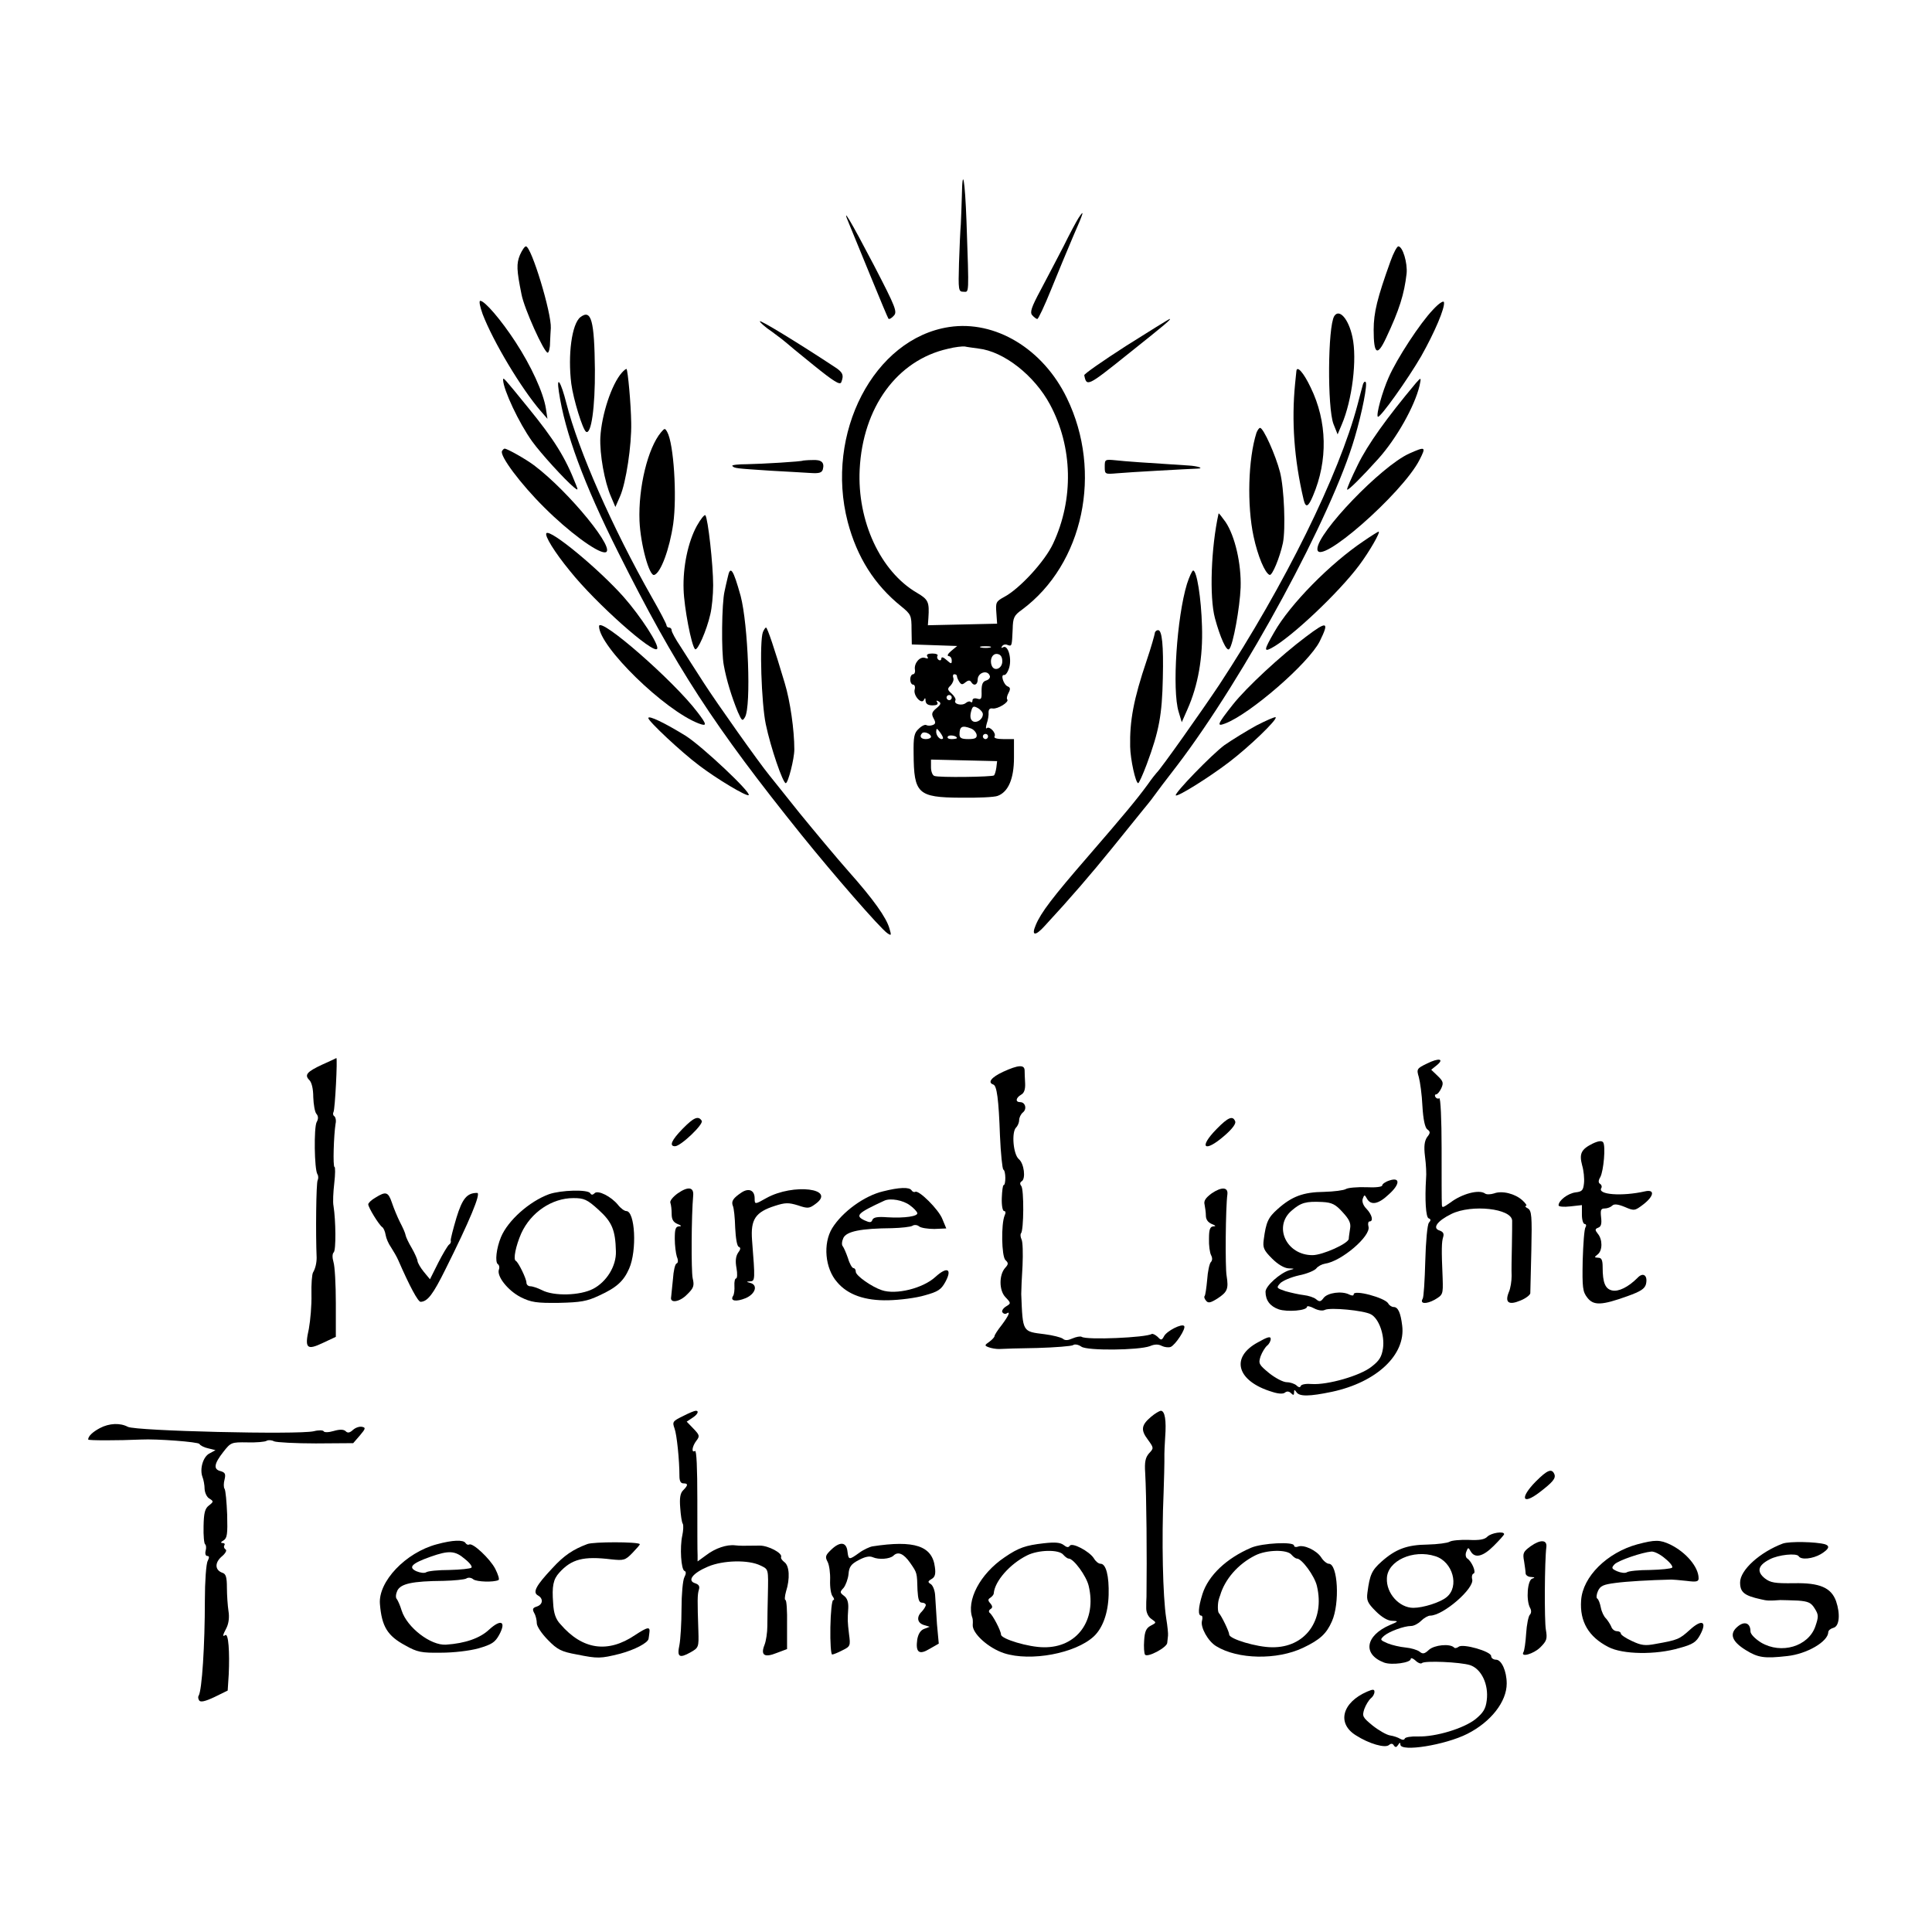 <?xml version="1.0" standalone="no"?>
<!DOCTYPE svg PUBLIC "-//W3C//DTD SVG 20010904//EN"
 "http://www.w3.org/TR/2001/REC-SVG-20010904/DTD/svg10.dtd">
<svg version="1.0" xmlns="http://www.w3.org/2000/svg"
 width="745pt" height="745pt" viewBox="0 0 745 745"
 preserveAspectRatio="xMidYMid meet">
<g transform="translate(0,745) scale(0.1,-0.1)"
fill="#000000" stroke="none">
<path d="M3709 6694 c-1 -38 -3 -87 -4 -109 -2 -22 -5 -89 -7 -150 -3 -104 -2
-110 17 -110 22 0 22 -21 12 269 -6 165 -16 219 -18 100z"/>
<path d="M4158 6608 c-8 -13 -34 -61 -57 -108 -24 -47 -64 -122 -88 -168 -36
-67 -42 -86 -33 -97 7 -8 16 -15 20 -15 4 0 28 51 53 113 25 61 63 154 85 205
41 93 46 110 20 70z"/>
<path d="M3275 6585 c9 -22 46 -112 82 -200 36 -88 67 -162 69 -164 3 -3 12 2
20 11 15 15 9 31 -76 195 -91 174 -129 238 -95 158z"/>
<path d="M2005 6467 c-14 -34 -13 -58 6 -152 10 -54 87 -225 101 -225 4 0 9
17 9 38 1 20 2 46 3 57 3 58 -75 315 -96 315 -5 0 -15 -15 -23 -33z"/>
<path d="M5362 6443 c-51 -142 -65 -198 -65 -265 0 -95 14 -104 48 -31 51 108
70 169 79 248 4 41 -15 105 -32 105 -5 0 -19 -26 -30 -57z"/>
<path d="M5526 6256 c-50 -52 -139 -188 -171 -261 -25 -56 -49 -144 -42 -152
8 -7 116 145 167 233 52 92 93 188 88 209 -2 7 -21 -6 -42 -29z"/>
<path d="M1861 6239 c41 -107 149 -287 224 -374 l26 -30 -6 40 c-10 62 -57
164 -117 256 -56 86 -119 159 -136 159 -6 0 -1 -23 9 -51z"/>
<path d="M2238 6227 c-33 -26 -49 -145 -35 -257 8 -60 44 -177 57 -185 20 -12
35 95 34 240 -2 190 -14 234 -56 202z"/>
<path d="M5145 6231 c-25 -41 -27 -353 -3 -416 l16 -40 16 38 c40 93 60 252
41 338 -15 70 -51 110 -70 80z"/>
<path d="M2930 6211 c0 -4 21 -23 48 -41 26 -19 49 -37 52 -40 3 -3 51 -43
107 -88 78 -63 102 -78 107 -66 11 28 6 39 -27 60 -138 91 -287 182 -287 175z"/>
<path d="M4342 6116 c-90 -58 -162 -108 -161 -113 9 -45 13 -43 164 78 152
121 173 139 165 139 -3 -1 -78 -47 -168 -104z"/>
<path d="M3660 6189 c-290 -44 -480 -410 -391 -752 36 -136 103 -242 206 -325
38 -31 40 -35 40 -90 l1 -57 88 -3 87 -3 -23 -19 c-13 -11 -17 -19 -10 -20 6
0 12 -7 12 -17 0 -14 -2 -14 -20 2 -12 11 -20 13 -20 6 0 -7 -5 -9 -10 -6 -6
4 -8 11 -5 16 4 5 -6 9 -20 9 -17 0 -24 -4 -19 -12 5 -7 2 -9 -9 -5 -19 7 -43
-20 -39 -45 2 -10 -2 -18 -7 -18 -6 0 -11 -9 -11 -20 0 -11 5 -20 11 -20 6 0
9 -9 6 -19 -6 -24 28 -60 36 -39 4 8 6 7 6 -4 1 -12 9 -18 27 -18 16 0 23 4
18 12 -5 7 -3 8 6 3 10 -6 8 -12 -9 -26 -18 -15 -20 -22 -11 -39 9 -16 8 -22
-4 -26 -8 -3 -19 -3 -24 0 -5 3 -18 -3 -29 -14 -18 -16 -21 -31 -20 -97 1
-153 16 -168 181 -169 66 -1 131 2 143 7 41 15 63 66 63 147 l0 72 -41 0 c-24
0 -38 4 -34 10 8 13 -20 42 -30 32 -4 -4 -4 4 0 18 5 14 8 33 7 43 0 12 5 17
16 15 19 -3 65 25 56 35 -3 3 -1 14 5 25 8 15 7 21 -3 25 -16 6 -29 47 -14 44
6 -1 15 12 20 30 10 37 -6 88 -24 77 -7 -4 -8 -3 -4 4 4 6 13 9 21 5 17 -6 17
-6 20 61 1 44 5 53 36 75 237 176 312 530 173 816 -92 190 -276 301 -454 274z
m113 -83 c98 -11 216 -104 276 -216 88 -164 92 -365 12 -536 -32 -69 -130
-175 -189 -206 -31 -17 -33 -21 -30 -60 l3 -43 -133 -3 -134 -3 2 28 c4 62 0
71 -44 97 -141 82 -231 277 -221 476 12 239 144 421 340 465 27 7 57 10 65 9
8 -2 32 -5 53 -8z m45 -1153 c-10 -2 -26 -2 -35 0 -10 3 -2 5 17 5 19 0 27 -2
18 -5z m47 -53 c0 -29 -32 -41 -41 -16 -9 24 4 48 23 44 12 -2 18 -12 18 -28z
m-48 -57 c2 -6 -4 -14 -14 -17 -14 -4 -18 -15 -18 -41 1 -30 -1 -34 -17 -29
-11 3 -18 0 -18 -7 0 -7 -3 -9 -7 -6 -3 4 -12 2 -19 -4 -15 -12 -48 -4 -40 10
3 4 -3 16 -14 26 -17 15 -18 19 -4 32 8 9 13 22 10 29 -3 8 -1 14 4 14 6 0 10
-3 10 -7 0 -5 4 -14 9 -22 8 -12 12 -12 24 -2 10 8 17 9 22 1 10 -17 25 -11
25 9 0 28 39 40 47 14z m-147 -83 c0 -5 -4 -10 -10 -10 -5 0 -10 5 -10 10 0 6
5 10 10 10 6 0 10 -4 10 -10z m120 -64 c0 -20 -24 -36 -39 -27 -9 6 -11 18 -7
35 6 23 9 25 26 16 11 -6 20 -17 20 -24z m-46 -55 c11 -4 20 -15 22 -24 2 -13
-6 -17 -32 -17 -26 0 -34 4 -34 18 0 31 10 36 44 23z m-108 -39 c-9 -8 -26 10
-26 26 1 15 2 15 15 -2 8 -11 13 -21 11 -24z m-46 7 c0 -5 -9 -9 -20 -9 -19 0
-26 11 -14 23 8 8 34 -3 34 -14z m100 -5 c0 -2 -9 -4 -21 -4 -11 0 -18 4 -14
10 5 8 35 3 35 -6z m120 6 c0 -5 -4 -10 -10 -10 -5 0 -10 5 -10 10 0 6 5 10
10 10 6 0 10 -4 10 -10z m32 -120 c-2 -14 -6 -27 -9 -30 -6 -6 -214 -9 -230
-2 -7 2 -13 17 -13 33 l0 30 128 -3 127 -3 -3 -25z"/>
<path d="M2398 6013 c-40 -45 -78 -162 -83 -249 -3 -65 16 -172 41 -229 l17
-40 18 41 c23 52 45 198 43 284 -1 73 -13 202 -18 207 -1 2 -10 -5 -18 -14z"/>
<path d="M4999 6019 c-1 -8 -3 -30 -5 -49 -14 -143 -4 -290 33 -447 8 -33 18
-28 36 15 58 136 55 287 -9 418 -27 57 -53 86 -55 63z"/>
<path d="M1940 5985 c1 -38 61 -166 112 -237 33 -46 127 -149 161 -177 16 -13
17 -12 8 10 -41 105 -83 173 -186 299 -92 113 -95 117 -95 105z"/>
<path d="M5460 5973 c-113 -135 -186 -237 -224 -315 -25 -51 -44 -94 -41 -96
4 -4 58 50 120 119 70 78 140 202 159 282 7 32 6 33 -14 10z"/>
<path d="M2155 5940 c23 -157 97 -357 229 -620 222 -444 370 -671 707 -1090
125 -155 301 -357 330 -378 16 -11 17 -10 9 17 -12 43 -62 113 -158 221 -46
52 -131 154 -189 225 -57 72 -110 137 -116 145 -41 50 -203 279 -252 355 -32
50 -73 113 -91 142 -19 28 -34 56 -34 62 0 6 -4 11 -10 11 -5 0 -10 4 -10 9 0
5 -25 53 -56 107 -153 270 -283 565 -330 749 -21 83 -39 111 -29 45z"/>
<path d="M5256 5969 c-2 -8 -12 -43 -21 -79 -71 -270 -282 -698 -533 -1080
-68 -102 -227 -327 -242 -340 -3 -3 -19 -23 -35 -46 -41 -56 -89 -114 -230
-277 -137 -158 -181 -216 -201 -264 -18 -42 -2 -44 34 -4 100 108 179 200 260
300 52 64 105 130 118 146 14 17 33 40 42 53 9 13 50 67 91 120 260 341 598
965 685 1265 29 98 50 207 42 214 -3 3 -7 0 -10 -8z"/>
<path d="M2549 5783 c-51 -61 -88 -213 -83 -342 4 -91 38 -215 57 -208 25 8
59 100 73 197 15 107 2 309 -23 354 -9 16 -10 15 -24 -1z"/>
<path d="M4845 5781 c-32 -101 -37 -279 -11 -400 16 -75 44 -142 62 -148 10
-3 39 67 51 123 11 54 5 210 -11 273 -17 66 -64 171 -77 171 -4 0 -10 -9 -14
-19z"/>
<path d="M1936 5711 c-11 -17 72 -128 163 -218 92 -92 201 -173 233 -173 53 0
-137 234 -273 336 -32 24 -103 64 -113 64 -3 0 -7 -4 -10 -9z"/>
<path d="M5434 5701 c-108 -49 -354 -305 -354 -368 0 -73 328 214 394 344 26
51 23 52 -40 24z"/>
<path d="M3097 5674 c-5 -4 -160 -13 -216 -14 -35 0 -61 -3 -57 -7 9 -9 11 -9
146 -18 63 -3 134 -8 157 -9 32 -2 42 1 46 14 7 27 -5 38 -41 36 -19 0 -34 -2
-35 -2z"/>
<path d="M4260 5650 c0 -29 1 -29 48 -25 42 4 278 17 310 18 27 1 0 10 -35 12
-174 11 -244 16 -280 20 -42 4 -43 4 -43 -25z"/>
<path d="M2687 5422 c-34 -62 -54 -158 -51 -245 2 -69 30 -216 44 -230 9 -10
45 72 59 134 6 24 11 75 11 112 0 79 -20 258 -30 270 -3 4 -18 -14 -33 -41z"/>
<path d="M4699 5470 c-29 -131 -36 -322 -14 -404 20 -74 45 -130 55 -119 15
15 41 161 44 237 3 93 -22 199 -58 253 -15 21 -26 35 -27 33z"/>
<path d="M2107 5394 c-8 -9 31 -73 91 -146 99 -124 322 -322 336 -300 9 14
-63 125 -129 200 -95 107 -282 262 -298 246z"/>
<path d="M5259 5364 c-130 -87 -285 -245 -345 -351 -40 -69 -41 -78 -11 -62
75 40 258 212 338 319 39 52 84 130 75 130 -2 0 -28 -16 -57 -36z"/>
<path d="M2806 5223 c-4 -16 -9 -39 -12 -53 -11 -46 -13 -234 -3 -285 10 -56
30 -121 54 -180 16 -36 18 -37 28 -20 24 43 12 356 -17 467 -29 104 -40 120
-50 71z"/>
<path d="M4577 5198 c-39 -128 -58 -409 -32 -493 l12 -40 22 50 c41 92 60 200
56 320 -3 109 -20 215 -34 215 -4 0 -15 -24 -24 -52z"/>
<path d="M2310 5035 c0 -78 253 -325 385 -375 32 -12 31 -4 -5 43 -91 121
-380 373 -380 332z"/>
<path d="M5035 4994 c-96 -72 -228 -194 -281 -261 -60 -76 -64 -86 -30 -73 96
36 323 233 365 317 38 77 29 80 -54 17z"/>
<path d="M2942 5013 c-14 -35 -6 -276 11 -356 19 -91 66 -227 77 -227 9 0 33
94 33 130 0 75 -16 187 -37 256 -39 131 -67 214 -72 214 -3 0 -8 -8 -12 -17z"/>
<path d="M4453 5008 c-1 -7 -14 -54 -31 -104 -51 -151 -66 -233 -64 -333 1
-50 21 -141 31 -141 3 0 18 33 33 73 48 129 59 191 62 332 3 126 -3 185 -18
185 -7 0 -13 -6 -13 -12z"/>
<path d="M2500 4681 c0 -12 127 -131 195 -182 68 -52 185 -122 192 -115 10 10
-178 187 -242 228 -81 50 -145 81 -145 69z"/>
<path d="M4844 4652 c-38 -21 -93 -55 -122 -75 -50 -37 -195 -187 -188 -194 6
-7 125 67 204 127 79 60 189 166 181 174 -2 3 -36 -12 -75 -32z"/>
<path d="M1243 3345 c-60 -28 -70 -40 -50 -60 9 -9 15 -34 15 -66 1 -28 6 -57
12 -64 8 -9 8 -20 1 -32 -11 -21 -9 -182 3 -201 4 -6 4 -17 1 -23 -6 -8 -8
-208 -4 -299 0 -20 -5 -42 -14 -57 -4 -7 -7 -45 -6 -85 1 -40 -4 -99 -10 -132
-17 -76 -8 -84 55 -54 l49 23 0 130 c0 72 -4 143 -9 158 -5 18 -5 32 1 38 9 9
8 122 -1 179 -3 14 -1 53 3 88 4 34 4 62 1 62 -7 0 -3 123 4 167 3 12 0 25 -5
29 -5 3 -6 10 -3 16 6 10 16 209 11 208 -1 -1 -25 -12 -54 -25z"/>
<path d="M5503 3349 c-40 -19 -41 -22 -32 -52 5 -18 12 -68 14 -112 3 -52 10
-84 19 -90 12 -9 12 -14 -1 -30 -10 -15 -13 -35 -8 -75 4 -30 6 -68 4 -85 -5
-81 -1 -149 10 -153 9 -3 9 -8 1 -17 -6 -7 -12 -72 -14 -148 -2 -74 -6 -140
-10 -145 -12 -20 13 -22 46 -4 32 19 33 20 31 83 -5 112 -4 140 2 159 4 13 0
20 -14 25 -29 9 -9 37 46 64 78 38 232 21 234 -26 0 -10 0 -54 -1 -98 -1 -44
-2 -96 -1 -115 0 -19 -4 -48 -11 -63 -16 -40 0 -51 45 -32 20 8 37 21 38 28 0
6 2 81 4 165 3 133 1 153 -13 162 -10 5 -13 10 -8 10 6 0 -1 10 -13 21 -28 26
-79 39 -110 27 -13 -4 -29 -5 -35 0 -23 16 -88 -1 -133 -35 -30 -21 -33 -22
-33 -6 -1 10 -1 107 -1 216 0 109 -4 195 -9 192 -5 -3 -11 -1 -15 5 -3 5 -2
10 3 10 5 0 14 11 20 24 9 20 7 27 -14 47 l-25 24 21 17 c31 25 9 30 -37 7z"/>
<path d="M3868 3317 c-45 -21 -61 -41 -38 -49 14 -4 21 -56 26 -198 3 -68 9
-127 13 -130 10 -5 10 -60 1 -60 -3 0 -6 -22 -7 -50 -1 -28 3 -50 9 -50 6 0 7
-7 2 -17 -14 -33 -12 -157 3 -172 12 -11 12 -16 -1 -30 -24 -27 -24 -87 1
-113 22 -23 22 -24 2 -36 -11 -7 -17 -17 -14 -22 4 -6 11 -8 16 -5 17 11 9 -8
-18 -44 -16 -20 -28 -39 -28 -43 0 -4 -9 -14 -20 -22 -19 -13 -19 -15 -3 -21
10 -4 28 -7 40 -7 13 1 79 3 148 4 69 2 131 7 138 11 6 5 21 2 32 -6 23 -16
219 -14 264 2 18 8 33 8 46 1 10 -5 26 -7 34 -4 18 7 61 72 52 81 -9 10 -66
-19 -77 -39 -9 -17 -12 -17 -25 -3 -9 8 -19 13 -23 11 -22 -14 -251 -24 -270
-11 -5 3 -21 0 -35 -6 -18 -8 -29 -9 -38 -1 -7 5 -38 13 -69 17 -87 11 -85 6
-91 155 0 14 2 63 5 110 2 47 1 92 -4 101 -4 9 -5 19 -2 23 11 11 12 170 1
183 -6 7 -5 14 2 18 16 10 9 68 -11 85 -22 18 -29 104 -11 122 7 7 12 20 12
29 0 9 6 22 14 29 17 13 10 40 -10 40 -20 0 -17 17 4 29 11 6 16 20 15 43 -1
18 -2 41 -2 51 -1 22 -24 21 -83 -6z"/>
<path d="M2632 3097 c-42 -43 -53 -67 -29 -67 22 0 111 85 103 98 -13 21 -31
13 -74 -31z"/>
<path d="M4692 3097 c-72 -73 -48 -94 30 -26 29 25 45 46 41 55 -9 23 -27 16
-71 -29z"/>
<path d="M6141 3040 c-44 -22 -52 -39 -40 -84 6 -20 9 -51 7 -69 -3 -27 -7
-32 -33 -35 -29 -4 -65 -31 -65 -50 0 -5 20 -7 45 -4 l45 5 0 -37 c0 -20 5
-36 11 -36 5 0 7 -6 3 -12 -5 -7 -9 -65 -11 -129 -2 -105 0 -120 18 -143 24
-31 55 -30 155 6 50 18 66 28 71 46 8 34 -11 48 -33 24 -35 -35 -73 -54 -98
-48 -26 6 -36 30 -36 89 0 28 -4 37 -17 37 -16 1 -16 2 -2 13 19 15 19 58 0
80 -11 14 -11 18 2 23 11 4 14 15 11 40 -3 28 -1 34 14 34 10 0 23 5 29 11 7
7 21 6 48 -5 37 -16 39 -15 71 9 43 33 46 60 7 51 -88 -20 -185 -13 -168 13 3
5 1 12 -5 16 -7 4 -7 13 1 26 13 25 21 120 11 134 -5 7 -18 6 -41 -5z"/>
<path d="M5358 2898 c-16 -5 -28 -14 -28 -19 0 -6 -27 -9 -62 -7 -35 1 -70 -2
-78 -7 -8 -5 -46 -10 -85 -11 -79 -1 -123 -17 -178 -66 -37 -33 -45 -50 -54
-119 -4 -30 0 -40 32 -72 23 -23 47 -37 64 -38 24 -1 25 -1 3 -7 -36 -11 -92
-61 -92 -83 0 -33 17 -56 51 -68 33 -11 109 -5 109 10 0 4 12 2 27 -6 15 -8
33 -11 42 -6 21 10 149 -2 177 -17 31 -16 54 -80 47 -131 -5 -33 -14 -48 -44
-71 -43 -35 -170 -71 -230 -67 -21 2 -40 -1 -43 -7 -2 -7 -8 -7 -17 2 -7 6
-24 12 -37 12 -14 0 -44 16 -68 35 -40 33 -42 37 -33 65 6 16 17 34 25 41 8 6
14 18 14 26 0 11 -12 8 -49 -13 -108 -58 -82 -150 54 -191 24 -8 43 -9 50 -3
7 6 16 5 23 -2 9 -9 12 -9 12 2 0 12 2 12 9 2 11 -18 51 -17 137 1 173 37 285
143 271 255 -6 50 -16 72 -33 72 -7 0 -17 6 -21 14 -13 22 -133 54 -133 35 0
-6 -7 -6 -17 -1 -29 15 -84 7 -99 -13 -11 -15 -16 -16 -29 -5 -8 7 -30 14 -48
16 -17 2 -49 9 -70 15 -35 12 -36 13 -21 30 9 10 42 24 73 31 31 6 61 19 67
27 6 8 21 16 33 18 64 9 178 107 168 143 -3 11 -1 20 4 20 16 0 10 26 -12 49
-13 13 -18 29 -14 39 6 16 7 16 16 0 15 -27 44 -22 84 16 44 39 45 68 3 54z
m-181 -122 c26 -28 33 -43 29 -64 -2 -15 -5 -32 -5 -39 -1 -18 -101 -63 -140
-63 -101 0 -152 111 -80 172 36 31 55 36 118 33 37 -2 51 -9 78 -39z"/>
<path d="M2613 2848 c-18 -13 -31 -29 -28 -36 3 -8 5 -27 5 -43 0 -21 6 -32
23 -39 15 -6 17 -9 5 -9 -13 -1 -16 -11 -16 -48 0 -25 4 -56 8 -69 6 -14 5
-24 -1 -26 -6 -2 -12 -29 -14 -60 -3 -31 -6 -62 -7 -69 -6 -26 33 -20 61 9 26
25 29 34 22 63 -6 29 -5 242 2 319 3 33 -20 36 -60 8z"/>
<path d="M2860 2852 c-33 -22 -41 -34 -34 -52 4 -8 8 -46 9 -85 2 -40 7 -71
14 -73 8 -3 7 -10 -3 -23 -9 -14 -11 -32 -6 -59 4 -22 3 -40 -2 -40 -4 0 -7
-13 -6 -28 1 -15 -1 -33 -5 -39 -13 -20 11 -24 48 -9 38 16 49 51 18 59 -16 4
-16 5 0 6 19 1 19 7 7 159 -6 80 13 108 88 132 40 13 53 13 89 2 38 -13 44
-12 67 5 84 60 -85 81 -189 23 -44 -25 -45 -25 -45 -1 0 31 -22 41 -50 23z"/>
<path d="M3405 2856 c-72 -17 -157 -79 -196 -142 -36 -59 -28 -155 19 -208 41
-49 108 -72 197 -70 45 1 108 9 141 19 51 14 63 22 79 51 28 51 8 62 -38 20
-48 -44 -152 -70 -207 -51 -39 13 -100 56 -100 71 0 8 -4 14 -9 14 -5 0 -15
17 -21 38 -7 20 -16 41 -20 46 -5 5 -4 19 2 32 12 26 68 37 188 38 36 1 71 5
78 9 7 5 19 4 26 -2 7 -6 34 -10 59 -10 l46 2 -15 36 c-14 37 -92 114 -105
105 -4 -2 -10 0 -14 6 -8 13 -47 12 -110 -4z m104 -54 c14 -10 26 -23 28 -29
5 -13 -48 -21 -115 -17 -38 3 -54 0 -58 -10 -4 -11 -10 -11 -30 -2 -38 18 -28
28 76 76 23 11 73 2 99 -18z"/>
<path d="M4672 2848 c-23 -17 -31 -29 -27 -43 2 -11 5 -30 5 -43 0 -14 8 -26
23 -32 15 -6 17 -9 6 -9 -13 -1 -17 -12 -17 -47 -1 -26 3 -54 8 -64 6 -11 5
-21 -1 -27 -5 -5 -12 -36 -14 -68 -3 -32 -7 -60 -10 -63 -3 -3 0 -11 6 -18 8
-10 17 -8 44 9 38 25 43 37 35 87 -6 32 -4 266 3 315 3 28 -23 29 -61 3z"/>
<path d="M2117 2845 c-76 -28 -158 -101 -185 -165 -18 -43 -24 -97 -12 -105 5
-3 7 -12 4 -20 -10 -26 35 -82 84 -107 40 -20 61 -23 147 -22 85 2 108 6 155
28 68 31 95 56 116 104 31 70 23 222 -11 222 -7 0 -22 11 -32 24 -26 32 -77
58 -90 45 -8 -8 -13 -7 -17 0 -10 15 -113 12 -159 -4z m191 -60 c52 -47 65
-78 67 -160 2 -57 -36 -118 -88 -145 -50 -26 -151 -29 -197 -5 -16 8 -36 15
-45 15 -8 0 -15 6 -15 14 0 15 -31 79 -41 84 -11 5 0 58 21 106 37 81 118 136
201 136 41 0 53 -5 97 -45z"/>
<path d="M1448 2832 c-16 -9 -28 -21 -28 -26 0 -12 41 -79 54 -88 5 -3 11 -17
13 -30 2 -13 11 -34 21 -48 9 -14 22 -36 28 -50 44 -101 76 -160 86 -160 27 1
48 29 96 126 92 184 138 294 122 294 -39 0 -57 -21 -80 -96 -13 -44 -23 -83
-22 -88 2 -5 -1 -12 -6 -15 -5 -3 -24 -35 -42 -70 l-32 -64 -24 29 c-13 16
-23 34 -24 41 0 6 -10 29 -22 50 -12 20 -23 43 -24 50 -1 8 -11 30 -22 51 -10
20 -24 54 -31 75 -14 41 -23 44 -63 19z"/>
<path d="M2633 1989 c-39 -19 -41 -22 -32 -47 9 -24 19 -123 19 -184 0 -19 5
-28 15 -28 19 0 19 -7 -1 -27 -11 -11 -14 -30 -11 -67 2 -29 6 -57 10 -62 3
-6 2 -26 -2 -45 -10 -45 -5 -133 9 -137 6 -2 6 -11 -1 -24 -6 -11 -11 -66 -11
-122 0 -55 -4 -118 -8 -139 -10 -46 -1 -53 42 -29 32 18 33 20 31 83 -4 117
-4 140 2 159 4 13 0 20 -15 25 -31 10 -9 39 50 64 59 25 157 27 203 4 31 -15
30 -12 28 -113 -1 -41 -2 -95 -2 -120 0 -25 -5 -58 -11 -73 -16 -40 0 -50 47
-31 l40 15 0 95 c1 52 -2 94 -6 94 -4 0 -3 15 2 33 16 50 13 99 -6 113 -9 7
-15 15 -13 20 6 15 -49 44 -82 44 -69 -1 -75 -1 -95 1 -32 4 -77 -11 -112 -38
l-33 -24 0 23 c-1 13 -1 110 -1 216 0 121 -3 190 -9 187 -15 -9 -11 18 5 39
14 18 13 22 -11 47 l-26 27 21 14 c21 13 28 28 14 28 -5 0 -27 -9 -50 -21z"/>
<path d="M4439 1987 c-38 -32 -41 -51 -13 -88 23 -32 24 -33 5 -53 -14 -16
-18 -33 -15 -76 5 -88 7 -321 5 -477 -1 -10 -1 -30 -1 -45 0 -16 8 -33 20 -41
20 -14 20 -14 -3 -26 -17 -9 -23 -22 -25 -57 -2 -24 0 -49 3 -54 8 -14 85 27
86 45 1 8 2 21 3 28 1 6 -2 37 -7 67 -13 83 -18 302 -10 485 2 55 3 108 3 118
0 9 0 23 0 30 0 6 1 36 3 65 5 65 -1 102 -17 102 -6 -1 -23 -11 -37 -23z"/>
<path d="M385 1943 c-28 -15 -45 -31 -45 -44 0 -4 115 -4 205 0 59 3 219 -9
224 -17 3 -6 19 -14 34 -17 l28 -7 -22 -12 c-26 -12 -40 -61 -28 -92 4 -10 8
-31 8 -46 1 -15 9 -32 19 -37 16 -10 16 -12 -2 -26 -16 -12 -20 -29 -21 -80
-1 -36 2 -68 6 -70 4 -3 5 -14 2 -25 -3 -11 0 -20 6 -20 8 0 9 -5 2 -19 -6
-10 -11 -79 -11 -152 0 -172 -11 -347 -24 -368 -3 -4 -2 -12 2 -18 5 -8 23 -4
59 13 l51 25 4 62 c4 87 -1 159 -13 152 -12 -8 -11 -2 5 29 8 17 11 40 7 64
-3 20 -6 61 -6 90 0 40 -4 53 -17 57 -29 10 -31 38 -4 62 15 12 22 25 16 28
-6 4 -8 11 -5 16 4 5 0 9 -7 9 -8 0 -7 4 4 10 14 9 16 24 14 99 -2 49 -6 94
-10 100 -4 5 -4 22 0 36 5 21 2 27 -15 32 -29 7 -26 28 10 74 29 37 31 38 93
37 34 -1 68 2 74 6 6 4 20 3 29 -2 10 -4 83 -8 161 -8 l144 1 26 30 c22 26 23
30 8 33 -10 2 -25 -3 -35 -12 -12 -11 -20 -13 -28 -5 -7 7 -22 8 -46 1 -20 -6
-37 -6 -39 -1 -2 4 -19 5 -38 0 -62 -14 -687 1 -717 17 -30 16 -72 14 -108 -5z"/>
<path d="M5922 1737 c-62 -63 -53 -93 14 -42 51 39 64 54 58 70 -10 24 -27 17
-72 -28z"/>
<path d="M5736 1525 c-11 -12 -32 -15 -73 -13 -32 1 -65 -2 -73 -7 -8 -5 -46
-10 -85 -11 -79 -1 -123 -17 -178 -66 -37 -33 -45 -50 -54 -119 -4 -30 0 -40
32 -72 24 -24 47 -37 63 -37 26 -1 25 -2 -8 -16 -95 -41 -107 -113 -23 -145
29 -11 103 -1 103 14 0 5 8 3 18 -6 10 -10 22 -14 25 -10 11 10 148 4 186 -8
44 -15 72 -75 64 -136 -4 -33 -14 -48 -43 -72 -45 -36 -154 -69 -222 -67 -27
1 -49 -3 -51 -8 -2 -6 -9 -6 -18 -1 -8 5 -25 11 -39 13 -13 2 -43 19 -67 38
-39 32 -41 36 -32 64 6 16 17 34 25 41 8 6 14 17 14 25 0 10 -5 11 -28 1 -97
-42 -118 -123 -43 -169 50 -32 112 -50 127 -37 8 7 15 6 19 -2 6 -8 10 -7 16
2 6 10 9 11 9 2 0 -30 173 -2 258 41 91 46 152 124 152 194 0 48 -20 92 -41
92 -10 0 -19 6 -19 14 0 18 -109 49 -125 36 -7 -5 -15 -7 -18 -3 -16 16 -76
10 -97 -9 -17 -16 -24 -17 -36 -7 -9 7 -33 14 -54 16 -21 2 -52 9 -69 16 -30
13 -30 14 -14 29 20 17 77 38 104 38 11 0 28 9 39 20 11 11 27 20 35 20 50 0
171 105 162 140 -3 10 0 21 5 22 12 4 -7 48 -25 59 -5 4 -7 15 -3 25 7 18 8
18 17 2 16 -28 47 -21 89 21 22 22 40 42 40 45 0 13 -49 5 -64 -9z m-201 -76
c67 -21 94 -117 43 -158 -24 -20 -90 -41 -128 -41 -54 0 -105 56 -102 114 2
67 101 113 187 85z"/>
<path d="M1684 1495 c-120 -32 -226 -144 -219 -230 7 -87 29 -123 98 -160 46
-26 62 -29 137 -28 49 0 110 7 146 17 51 15 63 23 79 52 28 52 7 62 -39 20
-35 -33 -92 -53 -166 -58 -59 -4 -150 66 -171 131 -6 20 -15 40 -19 45 -5 5
-4 19 2 32 13 27 57 37 178 38 41 1 81 5 88 9 7 5 19 4 27 -3 13 -10 78 -12
97 -3 5 2 -1 21 -12 43 -20 39 -88 103 -101 94 -4 -2 -10 0 -14 6 -8 13 -49
12 -111 -5z m109 -57 c18 -14 29 -29 25 -33 -4 -4 -42 -8 -85 -9 -43 0 -83 -4
-90 -9 -6 -4 -23 -2 -37 4 -33 15 -19 30 54 56 71 25 95 24 133 -9z"/>
<path d="M2265 1496 c-56 -21 -90 -44 -135 -93 -63 -67 -77 -93 -56 -105 22
-12 20 -35 -4 -43 -16 -5 -18 -10 -10 -25 6 -10 10 -28 10 -40 0 -11 19 -40
43 -64 36 -37 51 -45 112 -56 80 -16 90 -16 166 3 56 15 108 42 110 58 1 5 2
15 3 22 4 26 -6 24 -55 -8 -105 -71 -203 -57 -288 42 -18 19 -26 42 -28 81 -5
65 0 92 24 118 47 52 93 64 200 51 48 -5 54 -4 82 25 17 18 30 32 28 34 -10 9
-178 9 -202 0z"/>
<path d="M4025 1499 c-70 -8 -97 -17 -151 -54 -95 -64 -149 -167 -124 -235 1
-3 2 -14 1 -25 -3 -33 60 -90 121 -110 102 -33 275 -1 346 65 34 32 55 89 57
160 2 73 -10 120 -31 120 -8 0 -19 9 -26 21 -17 27 -85 63 -93 48 -5 -7 -12
-6 -23 3 -13 10 -33 12 -77 7z m75 -44 c7 -8 16 -15 21 -15 19 0 68 -67 77
-105 32 -133 -45 -239 -173 -237 -58 0 -165 32 -165 49 0 14 -32 76 -44 84 -4
4 -3 10 3 14 9 5 9 11 0 22 -10 11 -10 16 0 22 7 5 13 12 13 17 4 47 62 113
128 146 43 22 123 24 140 3z"/>
<path d="M5903 1488 c-29 -21 -32 -27 -26 -58 3 -19 6 -41 6 -47 0 -7 10 -14
21 -14 15 -1 16 -3 5 -6 -19 -5 -25 -83 -9 -113 6 -10 5 -21 -1 -27 -5 -5 -12
-38 -14 -72 -2 -34 -7 -66 -10 -71 -14 -23 39 -8 65 18 25 25 27 33 21 68 -6
34 -5 265 2 319 3 28 -23 29 -60 3z"/>
<path d="M6314 1495 c-117 -32 -211 -125 -217 -216 -6 -82 29 -141 105 -180
55 -29 183 -31 274 -4 52 14 65 23 80 51 28 52 7 62 -40 19 -40 -36 -46 -39
-131 -54 -41 -8 -56 -6 -92 11 -24 11 -43 24 -43 29 0 5 -7 9 -15 9 -9 0 -19
8 -22 18 -4 9 -13 23 -20 31 -8 7 -17 26 -20 42 -3 16 -9 32 -14 35 -4 2 -3
16 3 29 9 20 21 25 67 31 45 6 130 11 216 13 6 0 31 -2 58 -5 39 -5 47 -3 47
10 0 43 -48 100 -109 130 -40 19 -59 19 -127 1z m107 -55 c19 -15 31 -31 27
-35 -4 -4 -42 -8 -85 -9 -43 0 -83 -4 -90 -9 -6 -4 -23 -2 -37 4 -22 10 -23
13 -10 27 15 15 106 46 142 49 11 1 35 -11 53 -27z"/>
<path d="M6875 1498 c-88 -33 -165 -102 -165 -150 0 -38 16 -51 80 -65 24 -6
34 -6 75 -3 11 0 42 -1 68 -2 40 -3 51 -8 65 -31 15 -24 15 -31 2 -69 -27 -77
-131 -108 -209 -62 -24 15 -41 33 -41 43 0 32 -22 41 -48 20 -35 -28 -25 -58
30 -92 47 -29 71 -33 159 -23 77 8 158 56 159 92 0 7 9 14 20 17 23 6 27 53
10 103 -19 52 -63 71 -162 69 -75 -1 -91 2 -113 19 -32 26 -26 50 19 73 34 18
104 25 112 12 9 -15 54 -10 85 8 31 19 37 31 17 38 -35 10 -137 12 -163 3z"/>
<path d="M3206 1475 c-23 -22 -25 -28 -15 -47 7 -13 11 -45 10 -71 -1 -27 3
-55 10 -63 6 -8 7 -14 2 -14 -5 0 -10 -47 -11 -105 -1 -58 2 -105 7 -105 4 0
22 7 39 16 31 15 32 18 26 62 -6 52 -6 53 -3 101 1 23 -4 38 -16 47 -17 13
-17 15 -2 31 8 10 17 34 19 53 2 28 10 39 39 54 24 13 42 17 55 11 23 -10 65
-7 79 6 18 18 40 8 65 -28 27 -39 26 -37 28 -105 2 -35 6 -48 17 -48 8 0 15
-4 15 -9 0 -5 -7 -16 -15 -25 -22 -21 -18 -44 7 -52 l23 -7 -21 -8 c-14 -5
-23 -19 -27 -41 -7 -50 7 -61 48 -36 l35 20 -7 76 c-3 43 -6 92 -7 110 -1 18
-8 37 -16 43 -13 8 -13 11 2 20 13 7 17 19 13 46 -10 82 -79 105 -241 80 -11
-2 -35 -13 -51 -25 -39 -28 -41 -28 -45 5 -4 37 -28 40 -62 8z"/>
<path d="M4825 1482 c-96 -41 -165 -107 -188 -178 -17 -54 -18 -84 -5 -84 5 0
6 -9 3 -20 -7 -24 23 -79 55 -98 83 -51 234 -54 335 -6 65 31 90 54 111 102
31 69 23 222 -12 222 -7 0 -21 11 -29 24 -18 28 -68 51 -90 42 -8 -3 -15 -1
-15 4 0 16 -122 10 -165 -8z m155 -27 c7 -8 16 -15 21 -15 19 0 68 -67 77
-105 32 -133 -45 -239 -173 -237 -58 0 -165 32 -165 49 0 11 -30 73 -40 83 -5
5 -5 37 0 53 1 4 3 10 5 15 18 62 69 121 135 154 43 22 123 24 140 3z"/>
</g>
</svg>
